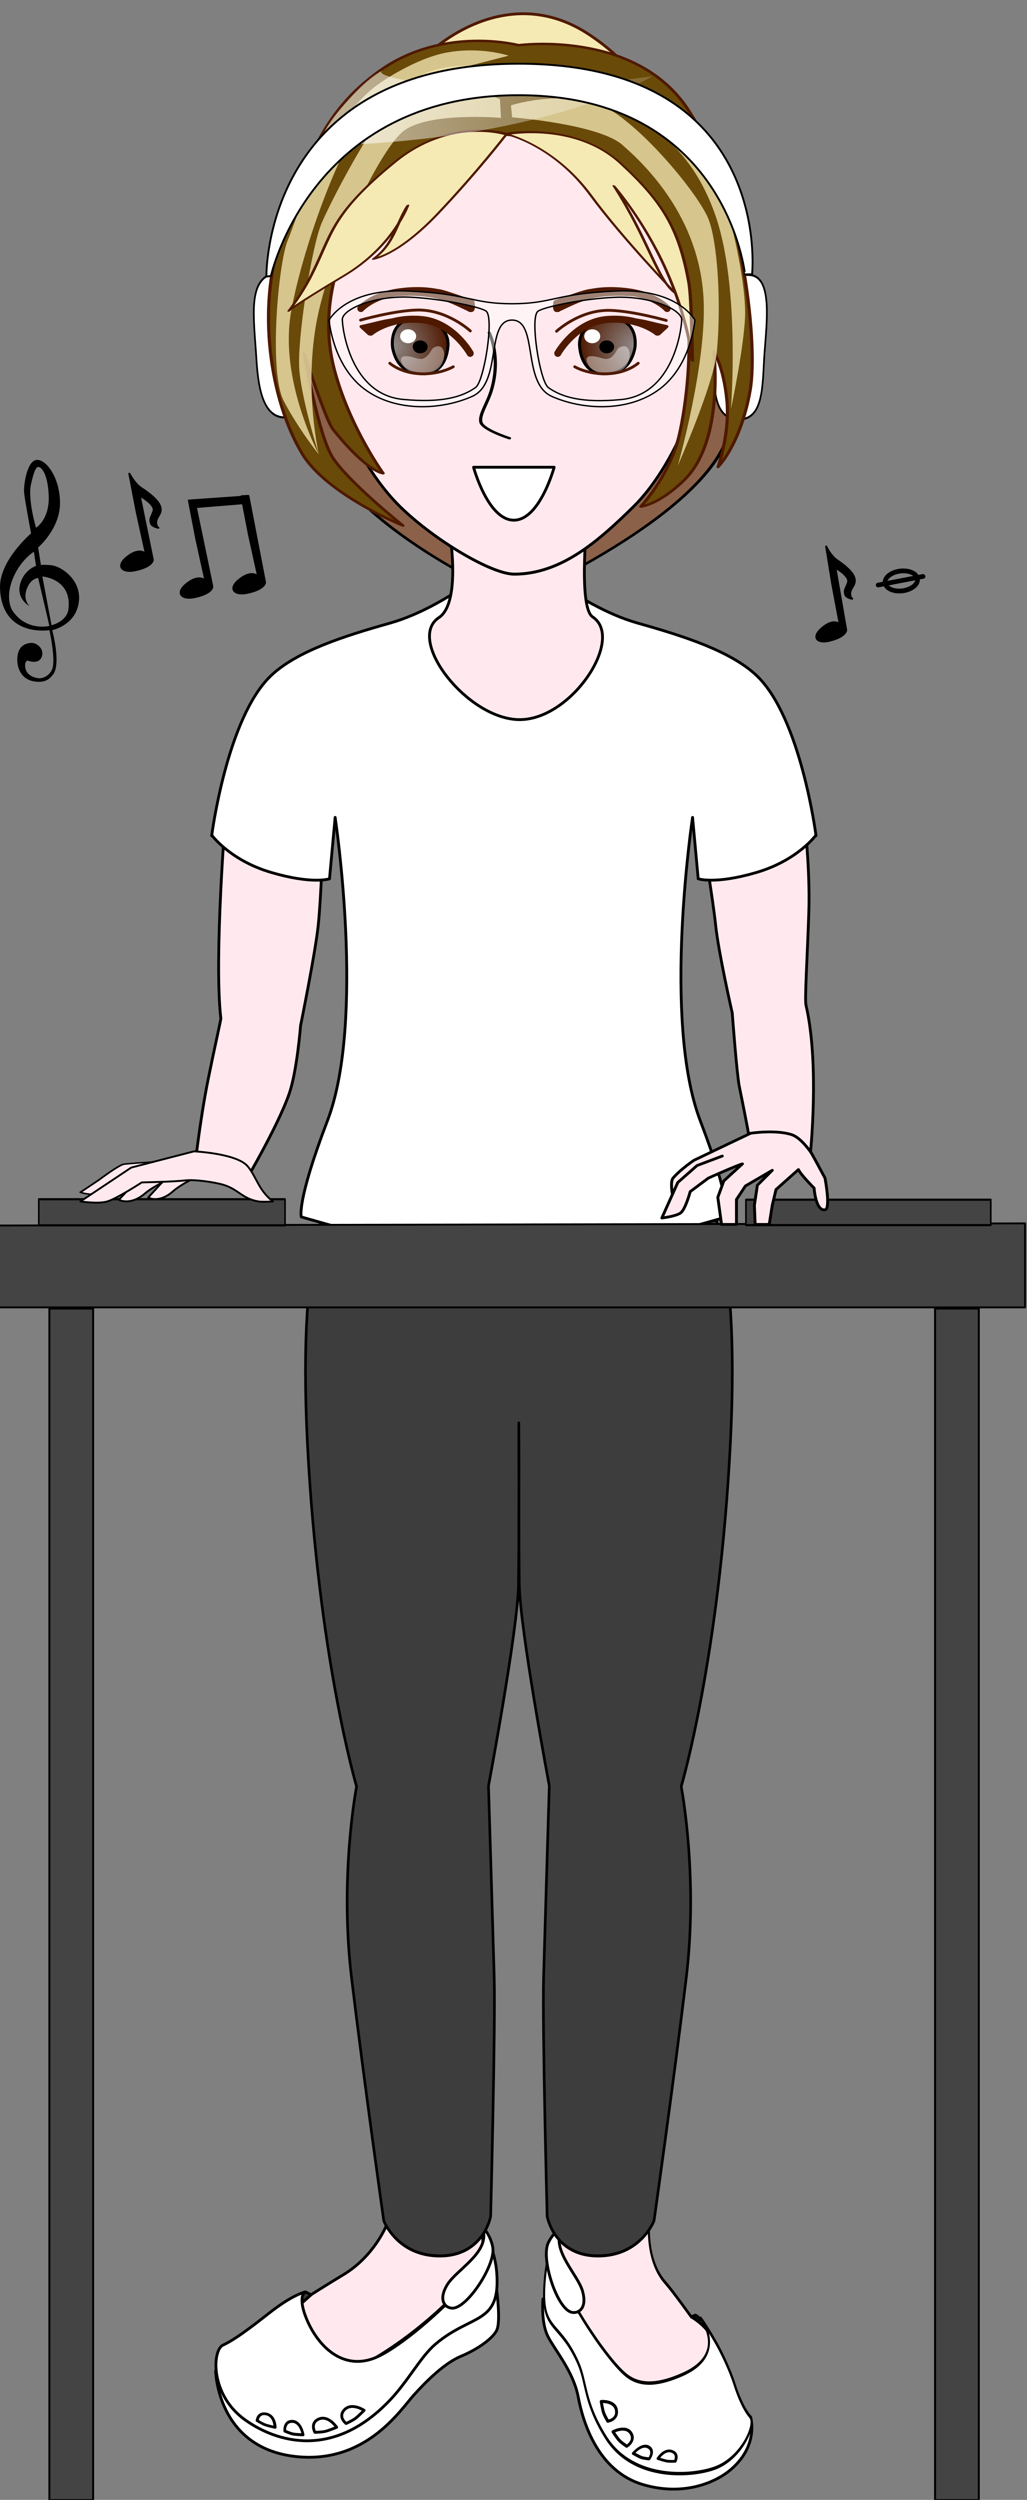 <svg viewBox="0 0 1455 3539" xmlns="http://www.w3.org/2000/svg" xml:space="preserve" style="fill-rule:evenodd;clip-rule:evenodd;stroke-linecap:round;stroke-linejoin:round;stroke-miterlimit:1.5"><rect x="0" y="0" width="1455" height="3539" fill="#808080" stroke="none"/><g transform="scale(1.347 1.794)"><path style="fill:none" d="M0 0h1080v1973H0z"/><clipPath id="a"><path d="M0 0h1080v1973H0z"/></clipPath><g clip-path="url(#a)"><path d="M307 245.038s-34.654 368.869-9.235 484.302c36.547 165.966 235.548 290.03 235.548 290.03s225.303-145.877 250.444-292.488C802.186 619.41 741 245.038 741 245.038S675.188 99.5 533.313 99.5 307 245.038 307 245.038Z" style="fill:#8b614a;stroke:#000;stroke-width:3.88px" transform="matrix(.899 0 0 .454 62.517 10.334)"/><path d="m491 3155-7.741 56.92S495.143 3195.56 495 3185c-.143-10.56-4-30-4-30Z" style="fill:#3f3f3f;stroke:#000;stroke-width:4px" transform="matrix(.742 0 0 .557 144.742 0)"/><path d="M1266.02 3359s1.98 108 111.98 121c100.7 11.9 150.15-66.24 169-87 18.85-20.76 43.52-45.23 67-55 23.48-9.77 44.93-24.98 50.58-37 5.65-12.02 0-55 0-55" style="fill:#fff;stroke:#000;stroke-width:4px" transform="matrix(.742 0 0 .557 -712.578 0)"/><path d="M491 3196c-3.852-24.4 0-41 0-41s-13.776-34.96-73-25c-59.224 9.96-65 22-65 22s-17.339 44.51-62 71c-16.077 9.54-53.182 33-53.182 33s-31.672 36.63-11.818 62c20 25.56 88.93 35.46 110 23 71-42 140-110 155-145Z" style="fill:#ffe9ee;stroke:#000;stroke-width:4px" transform="matrix(.742 0 0 .557 144.742 0)"/><path d="M491 3155s6.788 12.39 0 41c-7.792 32.84-112.032 128.51-156 145-48 18-83-22-97.182-60-10.815-28.98 0-34 0-34s-16.291 2.98-48.818 28c-13 10-47.863 38.37-68 47.33-15 6.67-19 69.67 31 105.67 34.977 25.18 118.453 63.24 205-27 26.565-27.7 44-62 65-79.89 51.581-43.94 93-27.11 87-102.11-2.473-30.92-16.816-56.49-18-64Z" style="fill:#fff;stroke:#000;stroke-width:4px" transform="matrix(.742 0 0 .557 144.742 0)"/><path d="M1730 3257s-3.13 32.98 7 53c10.13 20.02 36.11 49.39 43 86 6.89 36.61 28.27 105.32 92 124 58 17 103.31-3.5 124-21.11 41-34.89 28.25-74.85 28.25-74.85" style="fill:#fff;stroke:#000;stroke-width:4px" transform="matrix(.742 0 0 .557 -712.578 0)"/><path d="m237.818 3247 8.182 4-12.249 11s-1.295-4.51 0-9.28c1.295-4.78 4.067-5.72 4.067-5.72Z" style="fill:#383838;stroke:#000;stroke-width:4px" transform="matrix(.742 0 0 .557 144.742 0)"/><path d="M1327 3427s-1.57-15.51 13-15c14.57.51 18 21 18 21s-12.02-.33-17.19-1.33c-4.6-.89-13.81-4.67-13.81-4.67Z" style="fill:none;stroke:#000;stroke-width:4.87px" transform="matrix(.628 .089 -.108 .427 -192.744 328.725)"/><path d="M1327 3427s-1.57-15.51 13-15c14.57.51 18 21 18 21s-12.02-.33-17.19-1.33c-4.6-.89-13.81-4.67-13.81-4.67Z" style="fill:none;stroke:#000;stroke-width:4.58px" transform="matrix(.62 -.004 .006 .507 -543.765 186.193)"/><path d="M1327 3427s-1.57-15.51 13-15c14.57.51 18 21 18 21s-12.02-.33-17.19-1.33c-4.6-.89-13.81-4.67-13.81-4.67Z" style="fill:none;stroke:#000;stroke-width:4px" transform="matrix(.678 -.227 .302 .509 -1603.403 476.276)"/><path d="M1327 3427s-1.57-15.51 13-15c14.57.51 18 21 18 21s-12.02-.33-17.19-1.33c-4.6-.89-13.81-4.67-13.81-4.67Z" style="fill:none;stroke:#000;stroke-width:4px" transform="matrix(.505 -.409 .544 .379 -2170.37 1156.32)"/><path d="M1601 3270c-10.13-.57-19.56-11.62-7-32.71 12.56-21.09 56-43.29 52-74.29-1.61-12.46 11.27 7.6 13 22 3 25-36.88 86.18-58 85Z" style="fill:#fff;stroke:#000;stroke-width:4px" transform="matrix(.742 0 0 .557 -712.578 0)"/><path d="m491 3155-7.741 56.92S495.143 3195.56 495 3185c-.143-10.56-4-30-4-30Z" style="fill:#3f3f3f;stroke:#000;stroke-width:4px" transform="matrix(-.537 -.026 -.058 .676 1033.34 -366.367)"/><path d="m234.861 3251.36 11.139 2.61-21.828 20.04s-2.431-11.78-1.136-16.56c1.295-4.77 11.825-6.09 11.825-6.09Z" style="fill:#383838;stroke:#000;stroke-width:4.38px" transform="matrix(-.439 -.021 -.055 .639 1013.222 -245.555)"/><path d="M491 3196c-3.852-24.4 0-41 0-41s-12.105-19.74-73-25c-68.272-5.9-105.217 12.21-105.217 12.21s5.7 48.27-38.961 74.76c-16.076 9.54-54.364 37.53-54.364 37.53s-92.557 26.14-19.952 63.19C226.799 3331.62 305.7 3353.84 336 3341c75.958-32.18 140-110 155-145Z" style="fill:#ffe9ee;stroke:#000;stroke-width:4px" transform="matrix(-.537 -.026 -.058 .676 1033.34 -366.367)"/><path d="M491 3155s6.788 12.39 0 41c-7.792 32.84-109.715 113.25-151.905 131.31-30.77 13.18-67.632 8.42-109.829-4.58-88.329-27.2-28.611-67.06-28.611-67.06s-8.258 4.94-33.1 27.18c-11.766 10.53-31.071 31.07-41.403 46.93-5.027 7.72-18.061 26.37-34.368 36.47-13.81 8.55 10.074 47.42 58.318 61.66 40.347 11.91 159.603 23.75 220.232-26.58 47.776-39.65 43.745-62.2 63.58-84.72 44.784-50.85 78.701-30.67 75.086-97.61-1.674-30.99-16.816-56.49-18-64Z" style="fill:#fff;stroke:#000;stroke-width:4px" transform="matrix(-.537 -.026 -.058 .676 1033.34 -366.367)"/><path d="M1327 3427s-1.57-15.51 13-15c14.57.51 18 21 18 21s-12.02-.33-17.19-1.33c-4.6-.89-13.81-4.67-13.81-4.67Z" style="fill:none;stroke:#000;stroke-width:5.06px" transform="matrix(-.54 -.148 -.22 .4 2180.643 767.846)"/><path d="M1327 3427s-1.57-15.51 13-15c14.57.51 18 21 18 21s-12.02-.33-17.19-1.33c-4.6-.89-13.81-4.67-13.81-4.67Z" style="fill:none;stroke:#000;stroke-width:4.81px" transform="matrix(-.468 -.225 -.363 .428 2547.752 772.155)"/><path d="M1327 3427s-1.57-15.51 13-15c14.57.51 18 21 18 21s-12.02-.33-17.19-1.33c-4.6-.89-13.81-4.67-13.81-4.67Z" style="fill:none;stroke:#000;stroke-width:4.4px" transform="matrix(-.354 -.434 -.589 .324 3147.455 1395.938)"/><path d="M1327 3427s-1.57-15.51 13-15c14.57.51 18 21 18 21s-12.02-.33-17.19-1.33c-4.6-.89-13.81-4.67-13.81-4.67Z" style="fill:none;stroke:#000;stroke-width:4.47px" transform="matrix(-.094 -.527 -.681 .127 3097.848 2174.693)"/><path d="M1601 3270c-10.13-.57-19.56-11.62-7-32.71 12.56-21.09 56-43.29 52-74.29-1.61-12.46 11.27 7.6 13 22 3 25-36.88 86.18-58 85Z" style="fill:#fff;stroke:#000;stroke-width:4px" transform="matrix(-.717 -.145 -.193 .538 2380.452 297.563)"/><path d="M874.417 1686s-180.307 44-299.827 44c-162.074 0-281.59-44-281.59-44s-61.342 54.31-44.138 358S327 2531 327 2531s-27.538 126.4-8 271 51.152 344 51.152 344 21.083 50.37 89.848 50c68.765-.37 80-56 80-56s7.837-268.91 5.608-340c-2.23-71.09-9.03-270-9.03-270s46.565-220.58 47.655-285c1.09-64.42.484-229 .484-229l.336 61s-.606 103.58.484 168c1.09 64.41 47.655 285 47.655 285s-6.8 198.91-9.03 270c-2.229 71.09 5.608 340 5.608 340s11.235 55.62 80 56c68.764.37 89.848-50 89.848-50s31.613-199.4 51.152-344c19.538-144.6-8-271-8-271s60.934-183.31 78.138-487c17.204-303.69-44.138-358-44.138-358" style="fill:#3d3d3d;stroke:#000;stroke-width:4.22px" transform="matrix(.662 0 0 .557 158.572 0)"/><path d="M125 1150s-17 208-7 293c.14 1.19-9.764 45.23-18 86-12.422 61.49-20 134-20 134l66 22s52.13-86.92 69-136c11-32 16-96 16-96s20.803-102.33 25-142c4.156-39.28 7-126 7-126l-138-35Z" style="fill:#ffe9ee;stroke:#000;stroke-width:4px" transform="matrix(.742 0 0 .557 144.742 0)"/><path d="M125 1150s-10.095 74.08-7.717 144c2.14 62.93 5.895 121.95 4 130-19.777 84.05-6 213-6 213l85-18s5.806-32.82 15.519-80c3.5-17 10-104 10-104s19.284-84.33 23.481-124c4.156-39.28 18.717-126 18.717-126l-143-35Z" style="fill:#ffe9ee;stroke:#000;stroke-width:4px" transform="matrix(-.742 0 0 .557 937.692 0)"/><path d="M533.313 1789c81.015 0 301.313-65 301.313-65s7-21-37-136c-54.573-142.63-11-430-11-430l8 87s24.02 8.25 82.687-9 84.313-53 84.313-53v1s-21.408-167.5-84.313-227c-36.279-34.317-102.488-55.674-167.687-74-90.591-25.463-176.313-108-176.313-108S447.591 857.537 357 883c-65.198 18.326-131.408 39.683-167.687 74C126.409 1016.5 105 1184 105 1184v-1s25.646 35.75 84.313 53 82.687 9 82.687 9l8-87s43.573 287.37-11 430c-44 115-37 136-37 136s220.298 65 301.313 65" style="fill:#fff;stroke:#000;stroke-width:4px" transform="matrix(.742 0 0 .557 144.742 0)"/><path d="M438 727h200s-14.342 132.833 7 147c45.83 30.422-29.403 145.51-103.396 145.51S379.918 906.3 427 875c36.585-24.322 11-148 11-148Z" style="fill:#ffe9ee;stroke:#000;stroke-width:4px" transform="matrix(.742 0 0 .557 144.742 0)"/><path d="M1639 46.39s117.87-92.529 228 0S1934 213 1934 213L1639 46.39Z" style="fill:#f6eab4;stroke:#4f1900;stroke-width:4px" transform="matrix(.738 -.06 .08 .554 -761.092 113.994)"/><path d="M200.534 388.409c32.904 0 28.731 53.708 28.731 90.591 0 36.883 6.466 78.5-32.901 78.5C156.997 557.5 160 504 160 479c0-47.958-3.36-90.591 40.534-90.591Z" style="fill:#fff;stroke:#000;stroke-width:2.4px" transform="matrix(.74 -.039 .063 .675 120.631 -39.32)"/><path d="M200.534 388.409c32.904 0 28.731 53.708 28.731 90.591 0 36.883 6.466 78.5-32.901 78.5C156.997 557.5 160 504 160 479c0-47.958-3.36-90.591 40.534-90.591Z" style="fill:#fff;stroke:#000;stroke-width:2.4px" transform="matrix(.74 .039 -.063 .675 664.561 -53.04)"/><path d="M542 210c169.99 0 308 120.71 308 312.5 0 109.814-54.413 242.799-125 306.5-52.694 47.553-110.342 95-183 95-35 0-122.429-47.873-175-95-71.038-63.681-133-196.278-133-306.5C234 330.71 372.01 210 542 210Z" style="fill:#ffe9ee;stroke:#000;stroke-width:4.16px" transform="matrix(.683 0 0 .557 170.622 -61.604)"/><path d="M482.873 741h114.254S576.816 816 540 816s-57.127-75-57.127-75Z" style="fill:#fff;stroke:#000;stroke-width:4px" transform="matrix(.742 0 0 .557 139.779 -44.043)"/><path d="M497.887 570.689s10.164 27.602 1.794 65.48c-3.353 15.173-10.302 27.432-8.968 36.266C492.046 681.268 515 690.97 515 690.97" style="fill:none;stroke:#000;stroke-width:2.72px" transform="matrix(1.242 0 0 .692 -103.738 -132.341)"/><path d="M279 557.5s15.676-18.177 54-23.5c72-10 101 23.5 101 23.5" style="fill:none;stroke:#4f1900;stroke-width:10px" transform="matrix(.742 0 0 .557 172.533 -67.075)"/><path d="M404.5 572.641c16.103 2.404 31.228 17.418 29.5 38.715-2 24.644-13.219 38.763-29.5 38.714C381 650 370.319 636.595 366 615c-1-5-6-49 38.5-42.359Z" style="fill:url(#b);stroke:#000;stroke-width:3.72px" transform="matrix(.852 0 0 .557 101.37 -67.075)"/><circle cx="389.865" cy="596.865" r="9.865" style="fill:#fff" transform="matrix(.852 0 0 .557 97.108 -67.1)"/><circle cx="403.888" cy="615.843" r="9.157" transform="matrix(.852 0 0 .557 97.827 -69.305)"/><path d="M379 635s-5.254-10.683 5.865-10c11.119.683 16.663 7.933 24.023 1 7.359-6.933 5.239-13.495 14.112-14.985 12-2.015 11.613 31.797-8 36.52C384 655 379 635 379 635Z" style="fill:#fff;fill-opacity:.4" transform="matrix(.852 0 0 .557 99.885 -67.075)"/><path d="M330 591s24.79-21.361 70.5-18c45.71 3.361 70.5 48 70.5 48" style="fill:none;stroke:#4f1900;stroke-width:10px" transform="matrix(.742 0 0 .557 145.069 -67.075)"/><path d="M357 635s15.285 13.952 43.5 15 46.5-10 46.5-10" style="fill:none;stroke:#4f1900;stroke-width:4px" transform="matrix(.742 0 0 .557 145.069 -67.075)"/><path d="M1471.44 453.5s46.73-13.32 79.56-14.263c43-1.237 76 29.618 76 29.618" style="fill:none;stroke:#4f1900;stroke-width:4px" transform="matrix(.742 0 0 .557 -712.577 0)"/><path d="m330 592-11-10s3.443-.572 27.097-6.229c31.935-7.637 62.903-3.13 62.903-3.13s-33.573-4.198-50.323 3.13C342.677 582.771 330 592 330 592Z" style="fill:#4f1900;stroke:#4f1900;stroke-width:3.84px" transform="matrix(.767 0 0 .584 134.95 -82.195)"/><path d="M357 539s57.122-8.977 70-6.864c9.785 1.606 48 15.682 48 15.682s2.99 13.665-3 12.682c-5.922-.972-29.942-16.244-55-20.5-29.431-4.998-60-1-60-1Z" style="fill:#4f1900;stroke:#4f1900;stroke-width:4px" transform="matrix(.742 0 0 .557 145.069 -67.075)"/><path d="M279 557.5s15.676-18.177 54-23.5c72-10 101 23.5 101 23.5" style="fill:none;stroke:#4f1900;stroke-width:10px" transform="matrix(-.742 0 0 .557 908.677 -67.075)"/><path d="M404.5 572.641c16.103 2.404 31.228 17.418 29.5 38.715-2 24.644-13.219 38.763-29.5 38.714C381 650 370.319 636.595 366 615c-1-5-6-49 38.5-42.359Z" style="fill:url(#c);stroke:#000;stroke-width:3.72px" transform="matrix(-.852 0 0 .557 979.375 -67.075)"/><circle cx="389.865" cy="596.865" r="9.865" style="fill:#fff" transform="matrix(.852 0 0 .557 290.74 -67.1)"/><circle cx="403.888" cy="615.843" r="9.157" transform="matrix(.852 0 0 .557 294.015 -69.305)"/><path d="M379 635s-5.254-10.683 5.865-10c11.119.683 16.663 7.933 24.023 1 7.359-6.933 5.239-13.495 14.112-14.985 12-2.015 11.613 31.797-8 36.52C384 655 379 635 379 635Z" style="fill:#fff;fill-opacity:.42" transform="matrix(.852 0 0 .557 295.002 -67.075)"/><path d="M357 635s15.285 13.952 43.5 15 46.5-10 46.5-10" style="fill:none;stroke:#4f1900;stroke-width:4px" transform="matrix(-.742 0 0 .557 936.14 -67.075)"/><path d="M330 591s24.79-21.361 70.5-18c45.71 3.361 70.5 48 70.5 48" style="fill:none;stroke:#4f1900;stroke-width:10px" transform="matrix(-.742 0 0 .557 936.14 -67.075)"/><path d="M1471.44 453.5s46.73-13.32 79.56-14.263c43-1.237 76 29.618 76 29.618" style="fill:none;stroke:#4f1900;stroke-width:4px" transform="matrix(-.742 0 0 .557 1792.577 .263)"/><path d="m330 592-11-10s3.443-.572 27.097-6.229c31.935-7.637 62.903-3.13 62.903-3.13s-33.573-4.198-50.323 3.13C342.677 582.771 330 592 330 592Z" style="fill:#4f1900;stroke:#4f1900;stroke-width:3.84px" transform="matrix(-.767 0 0 .584 946.26 -82.195)"/><path d="M357 539s57.122-8.977 70-6.864c9.785 1.606 48 15.682 48 15.682s2.99 13.665-3 12.682c-5.922-.972-29.942-16.244-55-20.5-29.431-4.998-60-1-60-1Z" style="fill:#4f1900;stroke:#4f1900;stroke-width:4px" transform="matrix(-.742 0 0 .557 936.14 -67.075)"/><path d="M546.17 356.969s-151.108-26.356-225.12 134.145c-41.473 89.938-65.4 196.968-43.173 303.37 22.226 106.401 70.928 192.401 70.928 192.401s-22.984-1.705-72.984-81.705c-10.808-17.293-41.912-141.224-41.912-141.224s19.93 149.759 40.884 192.619c22 45.005 102.794 127.825 102.794 127.825s-111.013-57.31-146.996-134.414c-46.98-100.672-65.788-272.788-30.838-401.934 35.668-131.798 55.969-232.439 144.94-312.981 92.403-83.649 201.477-46.782 201.477-46.782s167.554-28.992 244.65 115.967c77.903 146.477 105.553 434.381 92.515 528.444-14 101-46.707 142.324-46.707 142.324s17.672-62.613 12.785-125.192c-4.888-62.58-18.952-89.612-18.952-89.612S846.329 926.265 787 1000c-37.424 46.51-63 49-63 49s39.066-52.891 54.485-125.371c7.638-35.902 26.88-171.893 7.517-297.366-14.713-95.342-58.632-169.621-101.124-203.403-88.564-70.412-138.708-65.891-138.708-65.891Z" style="fill:#694a08;stroke:#4f1900;stroke-width:4.58px" transform="matrix(.722 0 0 .423 151.183 -43.975)"/><path d="M1680.35 98.458s-105.81-24.377-151.77 29.477c-45.96 53.854-98.46 155.998-112.38 188.349-13.91 32.35-35.33 166.302-31.48 208.71 4.15 45.592 27.66 118.946 27.66 118.946s-20.58-87.474-4.13-183.416c16.44-95.942 88.54-244.149 122.22-273.422 33.69-29.273 140.05-20.126 140.05-20.126l-1.54-26.726-51.83-18.853 52.19-4.402 11.01-18.537Z" style="fill:#f6eab4;fill-opacity:.77" transform="matrix(.742 0 0 .557 -712.578 0)"/><path d="m1680.35 98.458-54.36-5.337 55.44-14.243s-40.78-13.771-90.09-3.986c-39.63 7.861-87.54 37.689-103.27 50.916-72.31 60.819-105.63 181.532-119.54 213.882-13.91 32.35-27.27 187.141-6.21 227.793 21.05 40.652 50.06 76.457 50.06 76.457s-56.11-104.644-39.66-200.586c16.44-95.942 79.98-266.9 118.12-290.074 86.34-52.461 180.19-16.539 180.19-16.539l-23.4-23.817 32.72-14.466Z" style="fill:#f6eab4;fill-opacity:.77" transform="matrix(.742 0 0 .557 -712.578 0)"/><path d="M1678.44 145.964s-90.29-28.777-148.58 11.403c-52.19 35.974-116.81 115.792-130.73 148.142-13.91 32.35-18.93 123.181-12.5 190.156 4.38 45.571 55.32 160.839 55.32 160.839s-41.16-144.225-36.58-235.944c5.78-115.684 81.67-189.43 115.35-218.703 33.69-29.273 156.07-38.909 156.07-38.909l1.65-16.984Z" style="fill:#f6eab4;fill-opacity:.77" transform="matrix(-.742 0 0 .557 1782.809 1.813)"/><path d="M1678.44 145.964s-86.62-14.52-148.58 11.403c-58.48 24.466-120.16 114.551-130.73 148.142-10.79 34.32-20.99 154.585-9.82 220.528 6.81 40.169 45.44 132.85 45.44 132.85s-44.38-164.27-29.45-270.578c16.11-114.704 81.74-157.179 115.42-186.452 33.69-29.273 156.07-38.909 156.07-38.909l1.65-16.984Z" style="fill:#f6eab4;fill-opacity:.77" transform="matrix(-.729 .103 .137 .548 1724.452 -185.994)"/><path d="M426.198 328.521s59.652 60.747 134.997 119.004c76.808 59.389 109.386 39.11 109.386 39.11-35.111-13.523-49.915-61.931-74.872-92.897 0 0 41.951 84.394 123.458 101.397s91.008 23.968 91.008 23.968-23.915-23.884-45.537-56.276c-55.204-82.701-61.309-133.091-177.947-191.9-99.213-50.024-160.493 57.594-160.493 57.594Z" style="fill:#f6eab4;stroke:#4f1900;stroke-width:5.02px" transform="matrix(-.675 .232 .16 .263 767.823 -79.387)"/><path d="M395.016 304.588s77.157-34.064 166.58 68.625c75.681 86.908 191.074 180.15 191.074 180.15-35.111-13.522-75.775-125.407-162.944-240.646 0 0 66.549 61.89 131.662 179.806 69.946 126.67 101.453 242.273 101.453 242.273s-42.353-186.629-57.636-231.912c-51.209-151.734-93.426-209.802-180.991-268.591-96.844-65.02-189.198 70.295-189.198 70.295Z" style="fill:#f6eab4;stroke:#4f1900;stroke-width:5.83px" transform="matrix(.59 .203 -.131 .214 338.98 -39.645)"/><path d="M357.931 117.979s-21 11.371-61 79.6c-25.131 42.867-29 69.651-29 69.651s32.585 4.273 125-8.529C628.931 226.008 741 129.112 741 129.112S557.924 167.581 447 149s-89.069-31.021-89.069-31.021Z" style="fill:url(#d)" transform="matrix(.742 0 0 .392 136.628 9.478)"/><path d="M182.547 388.816S177.452 87.265 540 87.265s331.011 298.253 331.011 298.253l-10.011.298S835.018 131.88 540 131.88C244.982 131.88 189 388 189 388l-6.453.816Z" style="fill:#fff;stroke:#000;stroke-width:2.67px" transform="matrix(.742 0 0 .557 144.742 1.673)"/><path d="M1677.92 417.836c52.96-.126 54.37-13.524 133.93-17.071 79.56-3.546 101 38.923 101 38.923s-4.43 60.061-45 92.148c-40.57 32.086-100.4 28.138-139 10-38.61-18.139-16.67-102.013-50.93-102.148-34.25.135-12.32 84.009-50.92 102.148-38.6 18.138-98.43 22.086-139-10-40.57-32.087-45-92.148-45-92.148s21.44-42.469 101-38.923c79.56 3.547 80.97 16.945 133.92 17.071ZM1645 428c-5.4-5.434-57.41-17.23-99-19-47-2-86.13 16.806-86 30 .13 13.194 11.05 100.437 78 107 51 5 76.5-3.657 93.19-16 10.81-8 23.75-92 13.81-102Zm65.85.21c-9.94 10 3 94 13.81 102 16.69 12.344 42.19 21 93.19 16 66.94-6.563 77.86-93.806 78-107 .13-13.193-39-32-86-30-41.59 1.77-93.6 13.567-99 19Z" style="fill:#fff;fill-opacity:.45;stroke:#000;stroke-width:1.85px" transform="matrix(.819 0 0 .589 -835.703 -6.407)"/><path d="M0 1523v116h1455v-119L0 1523Z" style="fill:#444;stroke:#000;stroke-width:2.67px" transform="matrix(.742 0 0 .557 -1.485 118.748)"/><path style="fill:#444;stroke:#000;stroke-width:1.89px" d="M134 1550h296v23H134z" transform="matrix(.875 0 0 .897 -76.449 -444.038)"/><path style="fill:#444;stroke:#000;stroke-width:1.93px" d="M134 1550h296v23H134z" transform="matrix(.87 0 0 .873 667.976 -406.468)"/><path style="fill:#444;stroke:#000;stroke-width:2.79px" d="M72 1692h62v1847H72z" transform="matrix(.742 0 0 .509 -1.485 171.426)"/><path style="fill:#444;stroke:#000;stroke-width:2.79px" d="M72 1692h62v1847H72z" transform="matrix(.742 0 0 .509 930.062 171.426)"/><path d="m180 1685-16 17s16 9 37-9c14.92-12.79 46-25.67 46-25.67l-45-4.33-22 22Z" style="fill:#ffe9ee;stroke:#000;stroke-width:2.67px" transform="matrix(.742 0 0 .557 3.34 -1.254)"/><path d="m180 1685-16 17s16 9 37-9c14.92-12.79 53.966-37.47 53.966-37.47s-41.733 5.25-52.966 7.47c-4.465.88-22 22-22 22Z" style="fill:#ffe9ee;stroke:#000;stroke-width:1.96px" transform="matrix(1.19 .021 -.018 .59 -79.91 -66.782)"/><path d="m180 1685-16 17s16 9 37-9c14.92-12.79 46-25.67 46-25.67l-45-4.33-22 22Z" style="fill:#ffe9ee;stroke:#000;stroke-width:2.78px" transform="matrix(.702 0 0 .544 40.744 19.13)"/><path d="m138 1550 72-48 89-23s58.252 2.69 75 20c7.852 8.12 14.056 23.84 21 34 7.868 11.51 16 17 16 17s-14.598.96-20.5 0c-24.5-4-28.943-19-54.5-24.88-19.759-4.54-40.477-6.06-49-5-16 2-62 2.88-62 2.88s-34.5 22.5-49 27c-12.097 3.75-38 0-38 0Z" style="fill:#ffe9ee;stroke:#000;stroke-width:2.67px" transform="matrix(.742 0 0 .557 -17.814 84.74)"/><path d="m134 430 36 99s-14-14-36 11c-26.505 30.119-11 48 19 34 37.923-17.697 34-34 34-34l-53-152s38.625 14.394 36 32-6 20-1 31.094c3.641 8.078 18 7.906 18 7.906s-8.75-4.713-7-20c1.75-15.287 26-36-46-71-16.214-7.882-31-30-31-30l31 92Z" style="stroke:#000;stroke-width:4.41px" transform="matrix(.469 .063 -.073 .31 112.393 262.463)"/><path d="M217.515 305.243 103 338l31 92 36 99s-14-14-36 11c-26.505 30.119-11 48 19 34 37.923-17.697 34-34 34-34l-66.315-188.555 101.023-30.363.341 1.493 24.794 73.583 36 99s-14-14-36 11c-26.505 30.119-11 48 19 34 37.922-17.697 34-34 34-34l-69.405-205.972-14.595 3.972" style="stroke:#000;stroke-width:4.41px" transform="matrix(.469 .063 -.073 .31 175.032 283.645)"/><path d="M43.064 445.978c0-.064.298-.576 10.393.006 10.748.62 31.176 11.15 29.691 27.317-1.833 19.971-28.206 23.973-28.206 23.973s9.65 26.76.742 35.123c-3.335 3.13-7.423 6.132-17.072 5.575-18.795-1.086-21.754-13.967-20.041-21.185 1.713-7.219 8.239-9.157 14.103-9.478 5.864-.321 14.558 4.773 11.134 11.15-3.424 6.377-14.846 2.788-14.846 2.788s-3.706.676-2.226 6.132c1.48 5.456 8.904 7.347 13.36 7.805 4.457.458 11.877-1.672 14.846-7.247 3.882-7.29-2.97-30.663-2.97-30.663S1.5 503.407.015 463.824c-.808-21.563 32.66-42.928 32.66-42.928s-6.72-26.686-7.338-32.335c-.616-5.649 3.004-25.075 13.276-25.645 10.271-.57 24.785 14.587 24.495 34.565-.29 19.978-23.01 34.565-23.01 34.565l2.967 13.932Zm-5.194.563-2.227-11.15s-13.365 6.04-21.526 20.07c-8.16 14.03-3.575 23.675-.742 26.76C28.22 498.39 51.973 493.93 51.973 493.93l-11.877-37.91s-6.377.405-10.391 6.132c-7.423 10.593 1.484 16.168 1.484 16.168s-14.985-5.707-9.65-18.398c4.454-10.592 16.33-13.38 16.33-13.38Zm2.226-78.05c-2.652.421-4.453 3.903-7.422 13.38-3.773 12.045 5.196 34.565 5.196 34.565s14.557-6.458 13.36-25.645c-1.196-19.186-9.074-22.627-11.134-22.3Zm4.454 86.413 9.65 38.468s16.255-2.755 17.814-12.823c3.711-23.973-27.464-25.645-27.464-25.645Z"/><path d="m134 430 36 99s-14-14-36 11c-26.505 30.119-11 48 19 34 37.923-17.697 34-34 34-34l-53-152s38.625 14.394 36 32-6 20-1 31.094c3.641 8.078 18 7.906 18 7.906s-8.75-4.713-7-20c1.75-15.287 26-36-46-71-16.214-7.882-31-30-31-30l31 92Z" style="stroke:#000;stroke-width:4.68px" transform="matrix(.438 .054 -.078 .304 850.198 322.877)"/><ellipse cx="1325.5" cy="830.007" rx="38.5" ry="21.993" style="fill:none;stroke:#000;stroke-width:10.6px" transform="matrix(.442 -.047 .078 .352 297.367 228.57)"/><path d="m1274 837 85-17.735" style="fill:none;stroke:#000;stroke-width:8.72px" transform="matrix(.558 .007 .01 .419 204.339 102.05)"/><path d="M952.192 1691.88S949 1674 953 1669c9.75-12.19 28-25 28-25l76-38s33.32-5.36 55 2c11.87 4.03 24.46 22.46 27 27 3.36 6.02 17.63 34 17.63 34s7.96 43.24 0 44.5c-12.63 2-14.63-30.5-14.63-30.5s-18.06-19-21-26l-30 28-5 22-4.09 27H1063l-1-27 4-28 20-21-36 22-12 19v35h-20l-5-38 8-23 25-24c-6.23 1.45-45.72 20-45.72 20L976 1688s-6.333 25.17-13 30c-6.667 4.83-25 7-25 7l21.367-49.86 25.829-23.79L1019 1638l-33.804 13.35-25.829 23.79-7.175 16.74Z" style="fill:#ffe9ee;stroke:#000;stroke-width:3.87px" transform="matrix(.785 0 0 .562 -40.223 -8.318)"/></g></g><defs><radialGradient id="b" cx="0" cy="0" r="1" gradientUnits="userSpaceOnUse" gradientTransform="matrix(68.809 0 0 78.11 365.326 611.015)"><stop offset="0" style="stop-color:#918b8b;stop-opacity:1"/><stop offset="1" style="stop-color:#4f1900;stop-opacity:1"/></radialGradient><radialGradient id="c" cx="0" cy="0" r="1" gradientUnits="userSpaceOnUse" gradientTransform="matrix(68.809 0 0 78.11 365.326 611.015)"><stop offset="0" style="stop-color:#918b8b;stop-opacity:1"/><stop offset="1" style="stop-color:#4f1900;stop-opacity:1"/></radialGradient><linearGradient id="d" x1="0" y1="0" x2="1" y2="0" gradientUnits="userSpaceOnUse" gradientTransform="matrix(491.233 0 0 145.538 249.767 172.269)"><stop offset="0" style="stop-color:white;stop-opacity:.62"/><stop offset="1" style="stop-color:white;stop-opacity:.17"/></linearGradient></defs></svg>